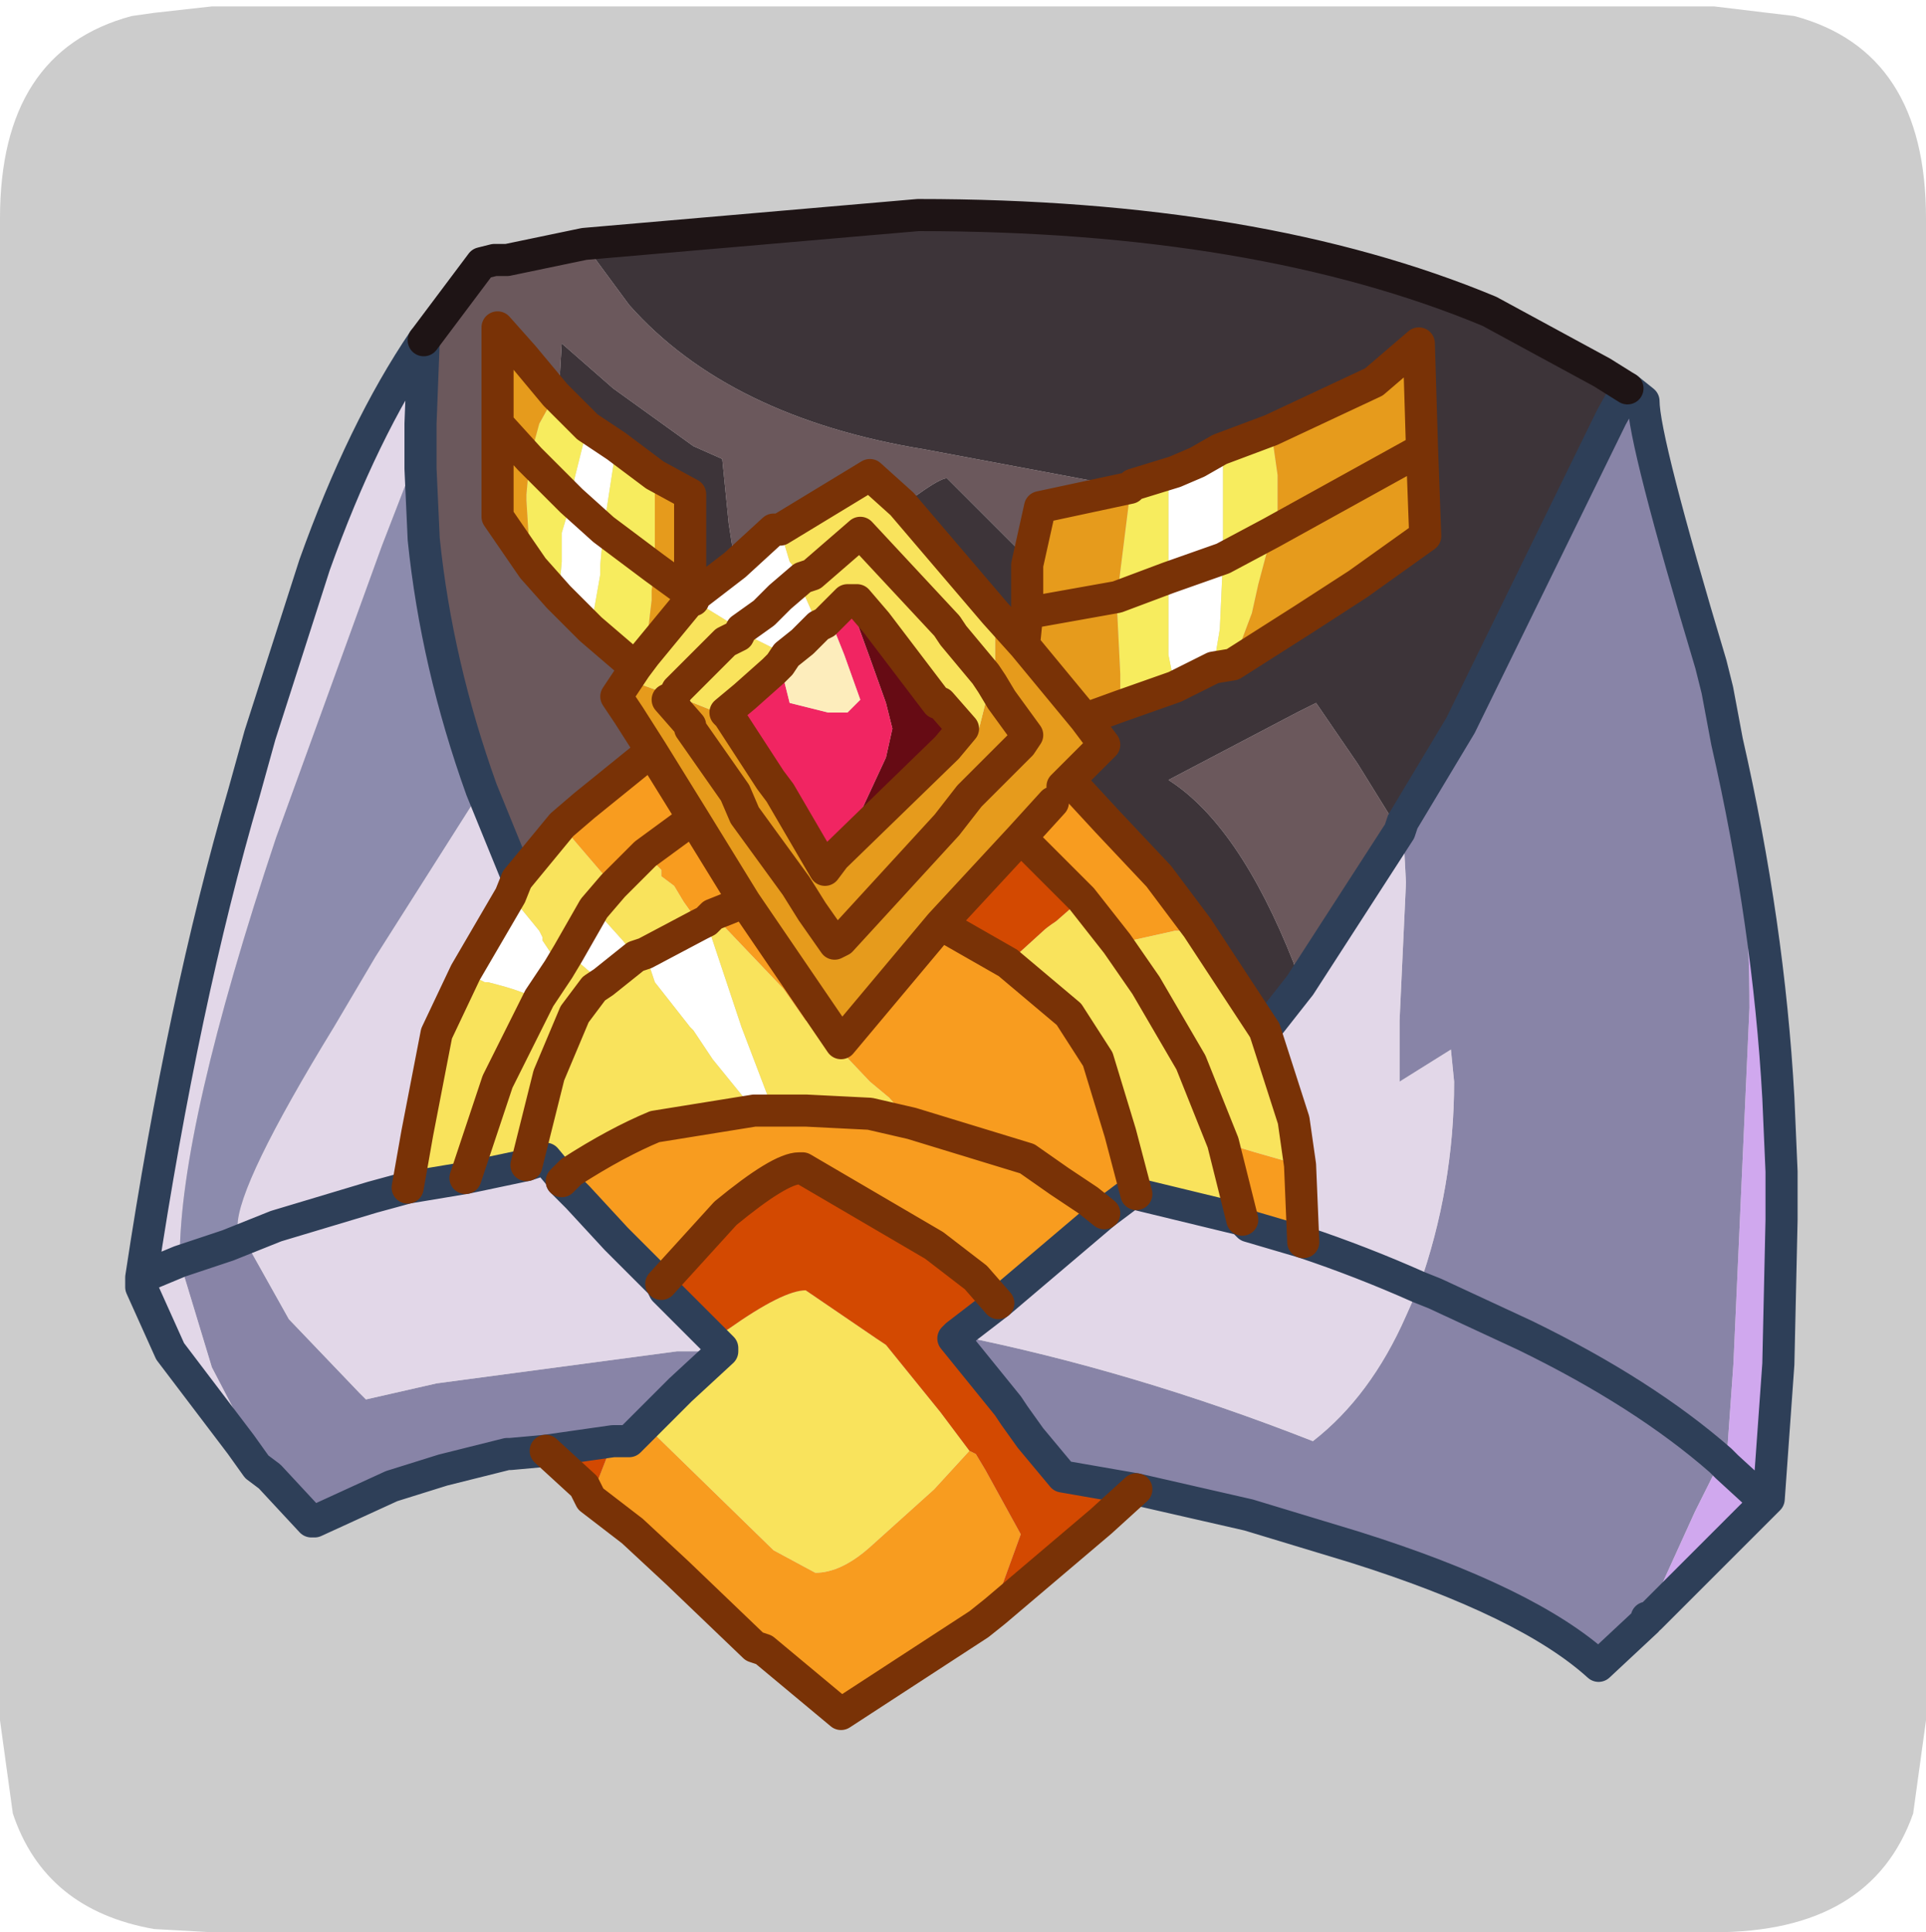 <?xml version="1.0" encoding="UTF-8" standalone="no"?>
<svg xmlns:ffdec="https://www.free-decompiler.com/flash" xmlns:xlink="http://www.w3.org/1999/xlink" ffdec:objectType="frame" height="30.1px" width="30.0px" xmlns="http://www.w3.org/2000/svg">
  <g transform="matrix(1.0, 0.0, 0.0, 1.0, 0.0, 0.0)">
    <use ffdec:characterId="1" height="30.0" transform="matrix(1.0, 0.0, 0.0, 1.0, 0.0, 0.0)" width="30.0" xlink:href="#shape0"/>
    <use ffdec:characterId="5" height="30.0" transform="matrix(1.0, 0.0, 0.0, 1.0, 0.0, 0.1)" width="30.0" xlink:href="#sprite0"/>
  </g>
  <defs>
    <g id="shape0" transform="matrix(1.0, 0.0, 0.0, 1.0, 0.0, 0.0)">
      <path d="M0.0 0.0 L30.0 0.0 30.0 30.0 0.0 30.0 0.0 0.0" fill="#33cc66" fill-opacity="0.0" fill-rule="evenodd" stroke="none"/>
    </g>
    <g id="sprite0" transform="matrix(1.0, 0.0, 0.0, 1.0, 0.0, 0.0)">
      <use ffdec:characterId="2" height="30.0" transform="matrix(1.0, 0.0, 0.0, 1.0, 0.0, 0.0)" width="30.0" xlink:href="#shape1"/>
      <filter id="filter0">
        <feColorMatrix in="SourceGraphic" result="filterResult0" type="matrix" values="0 0 0 0 1.0,0 0 0 0 1.0,0 0 0 0 1.0,0 0 0 1 0"/>
        <feConvolveMatrix divisor="25.0" in="filterResult0" kernelMatrix="1 1 1 1 1 1 1 1 1 1 1 1 1 1 1 1 1 1 1 1 1 1 1 1 1" order="5 5" result="filterResult1"/>
        <feComposite in="SourceGraphic" in2="filterResult1" operator="over" result="filterResult2"/>
      </filter>
      <use ffdec:characterId="4" filter="url(#filter0)" height="23.85" transform="matrix(1.0, 0.0, 0.0, 1.0, 1.95, 3.0)" width="26.05" xlink:href="#sprite1"/>
    </g>
    <g id="shape1" transform="matrix(1.0, 0.0, 0.0, 1.0, 0.0, 0.0)">
      <path d="M27.95 0.15 Q30.0 0.7 30.0 3.3 L30.0 26.7 29.8 28.15 Q29.15 30.0 26.7 30.0 L3.3 30.0 2.4 29.95 Q0.7 29.65 0.2 28.15 L0.0 26.7 0.0 3.3 Q0.0 0.7 2.05 0.15 L2.4 0.1 3.3 0.0 26.7 0.0 27.95 0.15" fill="#cccccc" fill-rule="evenodd" stroke="none"/>
    </g>
    <g id="sprite1" transform="matrix(1.0, 0.0, 0.0, 1.0, 3.65, -0.05)">
      <use ffdec:characterId="3" height="23.85" transform="matrix(1.0, 0.0, 0.0, 1.0, -3.65, 0.05)" width="26.05" xlink:href="#shape2"/>
    </g>
    <g id="shape2" transform="matrix(1.0, 0.0, 0.0, 1.0, 3.65, -0.05)">
      <path d="M19.75 3.0 L19.5 3.45 17.15 8.25 16.25 9.75 16.2 9.9 15.55 8.85 14.9 7.9 14.6 8.05 12.6 9.1 Q13.7 9.8 14.55 11.95 L14.65 12.3 14.1 13.0 13.05 11.4 12.45 10.6 11.65 9.75 11.05 9.1 11.6 8.55 11.3 8.15 11.85 7.95 12.7 7.65 13.3 7.35 13.6 7.3 14.7 6.6 15.55 6.05 16.6 5.3 16.55 3.95 16.5 2.3 15.8 2.9 14.2 3.65 13.4 3.95 13.05 4.15 12.7 4.3 12.05 4.5 12.0 4.55 8.8 3.95 Q5.75 3.45 4.2 1.7 L3.5 0.75 8.7 0.3 Q14.0 0.3 17.6 1.8 L19.35 2.75 19.75 3.0 M10.4 5.75 L10.4 6.5 10.35 7.0 9.9 6.5 8.45 4.8 8.7 4.65 Q9.05 4.4 9.15 4.4 L10.3 5.55 10.4 5.75 M3.1 3.15 L3.15 2.3 3.95 3.0 5.2 3.9 5.65 4.1 5.75 5.1 5.85 5.75 5.2 6.25 5.15 6.2 5.15 4.65 4.6 4.35 4.0 3.9 3.55 3.6 3.1 3.15" fill="#3d3439" fill-rule="evenodd" stroke="none"/>
      <path d="M16.25 9.75 L17.15 8.25 19.5 3.45 19.75 3.0 20.0 3.2 Q20.0 3.8 21.05 7.3 L21.15 7.7 21.3 8.5 Q21.65 10.6 21.65 12.65 L21.4 18.2 21.3 19.6 21.3 19.8 21.2 19.7 Q20.0 18.65 18.15 17.75 L16.75 17.1 16.5 17.0 16.75 17.1 18.15 17.75 Q20.0 18.65 21.2 19.7 L20.8 20.5 20.05 22.15 20.05 22.2 19.3 22.9 Q18.2 21.9 15.5 21.05 L13.85 20.55 12.1 20.15 10.95 19.95 10.45 19.35 10.2 19.0 10.1 18.85 9.25 17.8 9.3 17.75 Q12.05 18.3 14.85 19.4 15.75 18.7 16.3 17.45 L16.5 17.0 Q17.05 15.45 17.05 13.8 L17.0 13.3 16.2 13.8 16.2 12.85 16.3 10.7 16.25 9.75 M-2.8 16.6 L-2.05 16.35 -1.8 16.25 -1.1 17.5 0.0 18.65 0.1 18.75 1.2 18.5 4.95 18.0 5.65 18.0 5.0 18.6 4.45 19.15 4.2 19.4 3.95 19.4 2.9 19.55 2.35 19.6 2.3 19.6 1.3 19.85 0.5 20.1 -0.7 20.65 -0.75 20.65 -1.4 19.95 -1.6 19.8 -1.85 19.45 -1.7 19.4 -2.3 18.25 -2.8 16.6" fill="#8884a7" fill-rule="evenodd" stroke="none"/>
      <path d="M12.7 4.3 L13.05 4.15 13.4 3.95 13.45 4.15 13.45 4.75 13.45 5.65 12.6 5.95 13.45 5.65 13.4 6.75 13.3 7.35 12.7 7.65 12.6 7.15 12.6 6.05 12.6 5.95 12.6 5.25 12.6 4.6 12.7 4.3 M5.85 5.75 L6.45 5.2 6.55 5.2 6.7 5.7 6.9 5.95 6.9 6.15 7.1 6.6 7.15 6.7 6.9 6.95 6.65 7.15 6.55 7.1 6.15 6.9 5.95 6.75 5.9 6.7 5.85 6.7 5.2 6.3 5.2 6.25 5.85 5.75 M4.0 3.9 L3.8 5.2 3.3 4.75 3.8 5.2 3.75 5.75 3.75 5.9 3.6 6.75 3.1 6.25 3.15 5.7 3.15 5.25 3.3 4.75 3.35 4.4 3.55 3.6 4.0 3.9 M2.8 12.5 L2.7 12.5 Q2.6 12.4 2.0 12.25 L1.95 12.25 1.65 12.1 2.35 10.9 2.8 11.45 2.85 11.55 2.85 11.6 3.05 11.9 3.1 12.05 2.8 12.5 M3.8 12.25 L3.6 12.1 3.25 11.8 3.65 11.1 4.1 11.6 4.3 11.85 3.8 12.25 M6.9 5.95 L6.55 6.25 6.3 6.5 5.95 6.75 6.3 6.5 6.55 6.25 6.9 5.95 M5.3 11.35 L5.4 11.3 5.5 11.6 5.95 12.95 6.35 14.0 6.35 14.25 6.15 14.25 5.5 13.45 5.2 13.0 5.15 12.95 4.6 12.25 4.45 11.8 5.3 11.35" fill="#ffffff" fill-rule="evenodd" stroke="none"/>
      <path d="M12.05 4.5 L12.7 4.3 12.6 4.6 12.6 5.25 12.6 5.95 12.6 6.05 12.6 7.15 12.7 7.65 11.85 7.95 11.85 7.45 11.8 6.45 11.8 6.25 12.0 4.65 12.05 4.55 12.05 4.5 M13.4 3.95 L14.2 3.65 14.3 4.35 14.3 4.95 14.2 5.25 14.2 5.3 14.0 6.05 13.9 6.5 13.6 7.3 13.3 7.35 13.4 6.75 13.45 5.65 13.45 4.75 13.45 4.15 13.4 3.95 M11.8 6.25 L12.6 5.95 11.8 6.25 M14.2 5.25 L13.45 5.65 14.2 5.25 M4.0 3.9 L4.6 4.35 4.6 5.05 4.6 5.8 3.8 5.2 4.6 5.8 4.55 6.15 4.55 6.3 4.45 7.15 4.3 7.35 3.6 6.75 3.75 5.9 3.75 5.75 3.8 5.2 4.0 3.9 M3.1 6.25 L2.7 5.8 2.65 5.55 2.6 4.75 2.6 4.65 2.65 4.1 2.8 3.55 3.05 3.1 3.1 3.15 3.55 3.6 3.35 4.4 3.3 4.75 2.65 4.1 3.3 4.75 3.15 5.25 3.15 5.7 3.1 6.25" fill="#f7ec5e" fill-rule="evenodd" stroke="none"/>
      <path d="M12.0 4.55 L12.05 4.5 12.05 4.55 12.0 4.65 11.8 6.25 11.8 6.45 11.85 7.45 11.85 7.95 11.3 8.15 11.6 8.55 11.05 9.1 10.95 9.2 10.8 9.45 10.3 10.0 9.05 11.35 7.5 13.2 6.0 11.0 5.2 9.7 4.55 8.65 4.2 8.1 4.3 7.7 4.35 7.6 4.9 7.8 4.8 7.85 5.15 8.25 5.15 8.3 5.85 9.3 6.0 9.65 6.8 10.75 7.05 11.15 7.4 11.65 7.5 11.6 9.15 9.8 9.5 9.35 10.3 8.55 10.4 8.4 10.0 7.85 9.85 7.6 10.0 7.85 10.4 8.4 10.3 8.55 9.5 9.35 9.15 9.8 7.5 11.6 7.4 11.65 7.05 11.15 6.8 10.75 6.0 9.65 5.85 9.3 5.15 8.3 5.15 8.25 4.8 7.85 4.9 7.8 5.2 7.9 5.7 8.1 5.75 8.1 6.4 9.1 6.55 9.3 7.25 10.5 7.4 10.3 9.15 8.6 9.65 8.3 9.75 7.9 9.85 7.6 9.9 7.4 9.9 6.9 9.9 6.65 9.9 6.5 10.35 7.0 10.4 6.5 10.4 5.75 10.6 4.85 12.0 4.55 M14.2 3.65 L15.8 2.9 16.5 2.3 16.55 3.95 16.6 5.3 15.55 6.05 14.7 6.6 13.6 7.3 13.9 6.5 14.0 6.05 14.2 5.3 14.2 5.25 14.3 4.95 14.3 4.35 14.2 3.65 M11.8 6.25 L10.4 6.5 11.8 6.25 M11.3 8.15 L10.35 7.0 11.3 8.15 M16.55 3.95 L14.2 5.25 16.55 3.95 M4.6 5.8 L4.6 5.05 4.6 4.35 5.15 4.65 5.15 6.2 5.15 6.3 4.45 7.15 4.55 6.3 4.55 6.15 4.6 5.8 5.15 6.2 4.6 5.8 M2.7 5.8 L2.15 5.0 2.15 3.55 2.15 2.05 2.55 2.5 3.05 3.1 2.8 3.55 2.65 4.1 2.15 3.55 2.65 4.1 2.6 4.65 2.6 4.75 2.65 5.55 2.7 5.8" fill="#e69b1c" fill-rule="evenodd" stroke="none"/>
      <path d="M3.5 0.75 L4.2 1.7 Q5.75 3.45 8.8 3.95 L12.0 4.55 10.6 4.85 10.4 5.75 10.3 5.55 9.15 4.4 Q9.05 4.4 8.7 4.65 L8.45 4.8 7.95 4.35 7.95 4.3 Q7.35 4.55 6.7 5.0 L6.55 5.2 6.45 5.2 5.85 5.75 5.75 5.1 5.65 4.1 5.2 3.9 3.95 3.0 3.15 2.3 3.1 3.15 3.05 3.1 2.55 2.5 2.15 2.05 2.15 3.55 2.15 5.0 2.7 5.8 3.1 6.25 3.6 6.75 4.3 7.35 4.0 7.8 4.2 8.1 4.55 8.65 3.5 9.5 3.15 9.8 2.45 10.65 2.45 10.6 1.9 9.25 Q1.2 7.3 1.0 5.35 L0.95 4.25 0.95 3.9 0.95 3.55 1.0 2.25 1.9 1.05 2.1 1.0 2.3 1.0 3.5 0.75 M14.65 12.3 L14.55 11.95 Q13.7 9.8 12.6 9.1 L14.6 8.05 14.9 7.9 15.55 8.85 16.2 9.9 14.65 12.3 M5.15 6.2 L5.2 6.25 5.2 6.3 5.15 6.3 5.15 6.2" fill="#6b585c" fill-rule="evenodd" stroke="none"/>
      <path d="M11.05 9.1 L11.65 9.75 12.45 10.6 13.05 11.4 12.8 11.45 12.7 11.45 11.8 11.65 11.25 10.95 10.3 10.0 10.8 9.45 10.95 9.2 11.05 9.1 M10.1 11.95 L11.05 12.75 11.5 13.45 11.85 14.6 12.1 15.55 12.0 15.55 11.6 15.85 11.35 15.65 10.9 15.35 10.4 15.0 8.6 14.45 10.4 15.0 10.9 15.35 11.35 15.65 11.6 15.85 9.95 17.25 9.6 16.85 8.95 16.35 6.9 15.15 6.85 15.15 Q6.55 15.15 5.7 15.85 L4.7 16.95 4.0 16.25 3.4 15.6 3.15 15.35 3.3 15.2 Q4.0 14.75 4.6 14.5 L6.15 14.25 6.35 14.25 6.8 14.25 6.95 14.25 7.95 14.3 8.6 14.45 8.25 14.05 7.95 13.8 7.05 12.85 6.95 12.85 6.6 12.35 5.6 11.3 5.5 11.2 5.4 11.3 5.3 11.35 5.05 11.0 4.9 10.75 4.7 10.6 4.7 10.5 4.45 10.25 3.95 10.75 3.35 10.05 3.15 9.8 3.5 9.5 4.55 8.65 5.2 9.7 4.45 10.25 5.2 9.7 6.0 11.0 5.5 11.2 6.0 11.0 7.5 13.2 9.05 11.35 10.1 11.95 M13.75 15.95 L13.45 14.75 13.95 14.9 14.65 15.1 14.7 16.3 13.85 16.05 13.75 15.95 M3.95 19.4 L4.2 19.4 4.45 19.15 6.45 21.1 7.1 21.45 Q7.5 21.45 7.95 21.05 L8.95 20.15 9.5 19.55 9.6 19.6 9.75 19.85 10.3 20.85 9.9 21.95 9.9 22.05 9.65 22.25 7.5 23.65 6.3 22.65 6.15 22.6 4.95 21.45 4.25 20.8 3.6 20.3 3.95 19.4" fill="#f89c1f" fill-rule="evenodd" stroke="none"/>
      <path d="M13.05 11.4 L14.1 13.0 14.55 14.4 14.65 15.1 13.95 14.9 13.45 14.75 13.75 15.95 12.1 15.55 11.85 14.6 11.5 13.45 11.05 12.75 10.1 11.95 10.65 11.45 Q10.7 11.4 10.85 11.3 L11.25 10.95 11.8 11.65 12.7 11.45 12.8 11.45 13.05 11.4 M11.8 11.65 L12.25 12.3 12.95 13.5 13.45 14.75 12.95 13.5 12.25 12.3 11.8 11.65 M7.95 4.35 L8.45 4.8 9.9 6.5 9.9 6.65 9.9 6.9 9.9 7.4 9.85 7.6 9.75 7.9 9.65 8.3 9.15 8.6 9.4 8.3 9.05 7.9 9.0 7.9 8.05 6.65 7.75 6.3 7.6 6.3 7.3 6.6 7.25 6.65 7.15 6.7 7.1 6.6 6.9 6.15 6.9 5.95 7.05 5.9 7.8 5.25 9.15 6.7 9.25 6.85 9.75 7.45 9.85 7.6 9.75 7.45 9.25 6.85 9.15 6.7 7.8 5.25 7.05 5.9 6.9 5.95 6.7 5.7 6.55 5.2 7.95 4.35 M2.45 10.65 L3.15 9.8 3.35 10.05 3.95 10.75 4.45 10.25 4.7 10.5 4.7 10.6 4.9 10.75 5.05 11.0 5.3 11.35 4.45 11.8 4.6 12.25 5.15 12.95 5.2 13.0 5.5 13.45 6.15 14.25 4.6 14.5 Q4.0 14.75 3.3 15.2 L3.15 15.35 3.15 15.3 2.9 15.0 2.6 15.1 1.65 15.3 0.75 15.45 0.9 14.6 1.2 13.05 1.65 12.1 1.95 12.25 2.0 12.25 Q2.6 12.4 2.7 12.5 L2.8 12.5 3.1 12.05 3.05 11.9 2.85 11.6 2.85 11.55 2.8 11.45 2.35 10.9 2.45 10.65 M4.2 8.1 L4.0 7.8 4.3 7.35 4.45 7.15 5.15 6.3 5.2 6.3 5.85 6.7 5.9 6.7 5.95 6.75 6.15 6.9 6.55 7.1 6.65 7.15 6.55 7.3 6.45 7.4 6.0 7.8 5.7 8.05 5.75 8.1 5.7 8.1 5.2 7.9 4.9 7.8 4.35 7.6 4.3 7.7 4.2 8.1 M2.8 12.5 L2.15 13.8 1.65 15.3 2.15 13.8 2.8 12.5 M3.8 12.25 L3.65 12.35 3.35 12.75 2.95 13.7 2.6 15.1 2.95 13.7 3.35 12.75 3.65 12.35 3.8 12.25 4.3 11.85 4.45 11.8 4.3 11.85 4.1 11.6 3.65 11.1 3.25 11.8 3.6 12.1 3.8 12.25 M3.1 12.05 L3.25 11.8 3.1 12.05 M5.95 6.75 L5.9 6.85 5.7 6.95 5.65 7.0 4.95 7.7 4.9 7.8 4.95 7.7 5.65 7.0 5.7 6.95 5.9 6.85 5.95 6.75 M6.35 14.25 L6.35 14.0 5.95 12.95 5.5 11.6 5.4 11.3 5.5 11.2 5.6 11.3 6.6 12.35 6.95 12.85 7.05 12.85 7.95 13.8 8.25 14.05 8.6 14.45 7.95 14.3 6.95 14.25 6.8 14.25 6.35 14.25 M3.65 11.1 L3.95 10.75 3.65 11.1 M5.65 18.0 L5.65 17.95 5.5 17.8 5.75 17.65 Q6.6 17.05 6.95 17.05 L8.05 17.8 8.2 17.9 9.05 18.95 9.5 19.55 8.95 20.15 7.95 21.05 Q7.5 21.45 7.1 21.45 L6.45 21.1 4.45 19.15 5.0 18.6 5.65 18.0" fill="#f9e35c" fill-rule="evenodd" stroke="none"/>
      <path d="M11.25 10.95 L10.85 11.3 Q10.7 11.4 10.65 11.45 L10.1 11.95 9.05 11.35 10.3 10.0 11.25 10.95 M4.7 16.95 L5.7 15.85 Q6.55 15.15 6.85 15.15 L6.9 15.15 8.95 16.35 9.6 16.85 9.95 17.25 9.3 17.75 9.25 17.8 10.1 18.85 10.2 19.0 10.45 19.35 10.95 19.95 12.1 20.15 11.55 20.65 9.9 22.05 9.9 21.95 10.3 20.85 9.75 19.85 9.6 19.6 9.5 19.55 9.05 18.95 8.2 17.9 8.05 17.8 6.95 17.05 Q6.6 17.05 5.75 17.65 L5.5 17.8 4.75 17.05 4.7 16.95 M3.95 19.4 L3.6 20.3 3.5 20.1 2.9 19.55 3.95 19.4" fill="#d34901" fill-rule="evenodd" stroke="none"/>
      <path d="M14.1 13.0 L14.65 12.3 16.2 9.9 16.25 9.75 16.3 10.7 16.2 12.85 16.2 13.8 17.0 13.3 17.05 13.8 Q17.05 15.45 16.5 17.0 L16.3 17.45 Q15.75 18.7 14.85 19.4 12.05 18.3 9.3 17.75 L9.95 17.25 11.6 15.85 12.0 15.55 12.1 15.55 13.75 15.95 13.85 16.05 14.7 16.3 Q15.6 16.6 16.5 17.0 15.6 16.6 14.7 16.3 L14.65 15.1 14.55 14.4 14.1 13.0 M1.9 9.25 L2.45 10.6 2.45 10.65 2.35 10.9 1.65 12.1 1.2 13.05 0.9 14.6 0.75 15.45 1.65 15.3 2.6 15.1 2.9 15.0 3.15 15.3 3.15 15.35 3.4 15.6 4.0 16.25 4.7 16.95 4.75 17.05 5.5 17.8 5.65 17.95 5.65 18.0 4.95 18.0 1.2 18.5 0.1 18.75 0.0 18.65 -1.1 17.5 -1.8 16.25 -1.9 16.05 Q-1.9 15.4 -0.4 12.95 L0.25 11.85 1.9 9.25 M1.0 2.25 L0.95 3.55 0.95 3.9 0.35 5.45 -1.3 10.0 Q-2.8 14.5 -2.8 16.55 L-2.8 16.6 -2.3 18.25 -1.7 19.4 -1.85 19.45 -2.95 18.0 -3.4 17.0 -3.4 16.85 Q-2.75 12.55 -1.8 9.3 L-1.55 8.4 -0.7 5.75 Q0.05 3.65 1.0 2.25 M0.75 15.45 L0.2 15.6 -1.3 16.05 -1.8 16.25 -1.3 16.05 0.2 15.6 0.75 15.45 M-3.4 16.85 L-2.8 16.6 -3.4 16.85" fill="#e2d7e8" fill-rule="evenodd" stroke="none"/>
      <path d="M0.95 3.9 L0.95 4.25 1.0 5.35 Q1.2 7.3 1.9 9.25 L0.25 11.85 -0.4 12.95 Q-1.9 15.4 -1.9 16.05 L-1.8 16.25 -2.05 16.35 -2.8 16.6 -2.8 16.55 Q-2.8 14.5 -1.3 10.0 L0.35 5.45 0.95 3.9" fill="#8c8bad" fill-rule="evenodd" stroke="none"/>
      <path d="M7.6 6.3 L7.75 6.3 8.05 6.65 9.0 7.9 9.05 7.9 9.4 8.3 9.15 8.6 7.4 10.3 7.55 10.15 8.2 8.75 8.3 8.3 8.2 7.9 7.95 7.2 7.75 6.65 7.6 6.3" fill="#660b14" fill-rule="evenodd" stroke="none"/>
      <path d="M7.3 6.6 L7.6 6.3 7.75 6.65 7.95 7.2 8.2 7.9 8.3 8.3 8.2 8.75 7.55 10.15 7.4 10.3 7.25 10.5 6.55 9.3 6.4 9.1 5.75 8.1 5.7 8.05 6.0 7.8 6.45 7.4 6.55 7.3 6.7 7.9 7.3 8.05 7.6 8.05 7.8 7.85 7.55 7.15 7.35 6.65 7.3 6.6" fill="#f12562" fill-rule="evenodd" stroke="none"/>
      <path d="M7.15 6.7 L7.25 6.65 7.3 6.6 7.35 6.65 7.55 7.15 7.8 7.85 7.6 8.05 7.3 8.05 6.7 7.9 6.55 7.3 6.65 7.15 6.9 6.95 7.15 6.7" fill="#fdedbc" fill-rule="evenodd" stroke="none"/>
      <path d="M21.2 19.7 L21.3 19.8 21.3 19.6 21.4 18.2 21.65 12.65 Q21.65 10.6 21.3 8.5 21.95 11.35 22.1 14.05 L22.15 15.2 22.15 15.95 22.1 18.2 21.95 20.3 21.9 20.35 21.25 21.0 20.35 21.9 20.1 22.15 20.05 22.15 20.8 20.5 21.2 19.7 M21.9 20.35 L21.3 19.8 21.9 20.35" fill="#d0a8ee" fill-rule="evenodd" stroke="none"/>
      <path d="M16.25 9.75 L17.15 8.25 19.5 3.45 19.75 3.0 20.0 3.2 Q20.0 3.8 21.05 7.3 L21.15 7.7 21.3 8.5 Q21.95 11.35 22.1 14.05 L22.15 15.2 22.15 15.95 22.1 18.2 21.95 20.3 21.9 20.35 21.25 21.0 20.35 21.9 20.1 22.15 20.05 22.15 20.05 22.2 19.3 22.9 Q18.2 21.9 15.5 21.05 L13.85 20.55 12.1 20.15 10.95 19.95 10.45 19.35 10.2 19.0 10.1 18.85 9.25 17.8 9.3 17.75 9.95 17.25 11.6 15.85 12.0 15.55 12.1 15.55 13.75 15.95 13.85 16.05 14.7 16.3 Q15.6 16.6 16.5 17.0 L16.75 17.1 18.15 17.75 Q20.0 18.65 21.2 19.7 L21.3 19.8 21.9 20.35 M14.1 13.0 L14.65 12.3 16.2 9.9 16.25 9.75 M0.95 3.9 L0.95 4.25 1.0 5.35 Q1.2 7.3 1.9 9.25 L2.45 10.6 2.45 10.65 M1.0 2.25 L0.95 3.55 0.95 3.9 M-2.8 16.6 L-2.05 16.35 -1.8 16.25 -1.3 16.05 0.2 15.6 0.75 15.45 1.65 15.3 2.6 15.1 2.9 15.0 3.15 15.3 3.15 15.35 3.4 15.6 4.0 16.25 4.7 16.95 4.75 17.05 5.5 17.8 5.65 17.95 5.65 18.0 5.0 18.6 4.45 19.15 4.2 19.4 3.95 19.4 2.9 19.55 2.35 19.6 2.3 19.6 1.3 19.85 0.5 20.1 -0.7 20.65 -0.75 20.65 -1.4 19.95 -1.6 19.8 -1.85 19.45 -2.95 18.0 -3.4 17.0 -3.4 16.85 Q-2.75 12.55 -1.8 9.3 L-1.55 8.4 -0.7 5.75 Q0.05 3.65 1.0 2.25 M-2.8 16.6 L-3.4 16.85" fill="none" stroke="#2e3f58" stroke-linecap="round" stroke-linejoin="round" stroke-width="0.5"/>
      <path d="M19.75 3.0 L19.35 2.75 17.6 1.8 Q14.0 0.3 8.7 0.3 L3.5 0.75 2.3 1.0 2.1 1.0 1.9 1.05 1.0 2.25" fill="none" stroke="#1e1415" stroke-linecap="round" stroke-linejoin="round" stroke-width="0.5"/>
      <path d="M12.0 4.55 L12.05 4.5 12.7 4.3 13.05 4.15 13.4 3.95 14.2 3.65 15.8 2.9 16.5 2.3 16.55 3.95 16.6 5.3 15.55 6.05 14.7 6.6 13.6 7.3 13.3 7.35 12.7 7.65 11.85 7.95 11.3 8.15 11.6 8.55 11.05 9.1 11.65 9.75 12.45 10.6 13.05 11.4 14.1 13.0 14.55 14.4 14.65 15.1 14.7 16.3 M12.6 5.95 L13.45 5.65 14.2 5.25 16.55 3.95 M12.6 5.95 L11.8 6.25 10.4 6.5 10.35 7.0 11.3 8.15 M10.4 5.75 L10.6 4.85 12.0 4.55 M10.4 5.75 L10.4 6.5 M10.95 9.2 L11.05 9.1 M10.1 11.95 L11.05 12.75 11.5 13.45 11.85 14.6 12.1 15.55 M13.75 15.95 L13.45 14.75 12.95 13.5 12.25 12.3 11.8 11.65 11.25 10.95 10.3 10.0 9.05 11.35 10.1 11.95 M5.85 5.75 L6.45 5.2 6.55 5.2 7.95 4.35 8.45 4.8 9.9 6.5 10.35 7.0 M4.6 4.35 L4.0 3.9 3.55 3.6 3.1 3.15 3.05 3.1 2.55 2.5 2.15 2.05 2.15 3.55 2.65 4.1 3.3 4.75 3.8 5.2 4.6 5.8 5.15 6.2 5.2 6.25 5.85 5.75 M4.6 4.35 L5.15 4.65 5.15 6.2 5.15 6.3 5.2 6.3 5.2 6.25 M2.45 10.65 L3.15 9.8 3.5 9.5 4.55 8.65 4.2 8.1 4.0 7.8 4.3 7.35 3.6 6.75 3.1 6.25 2.7 5.8 2.15 5.0 2.15 3.55 M3.95 10.75 L4.45 10.25 5.2 9.7 4.55 8.65 M2.8 12.5 L3.1 12.05 3.25 11.8 3.65 11.1 3.95 10.75 M2.35 10.9 L1.65 12.1 1.2 13.05 0.9 14.6 0.75 15.45 M1.65 15.3 L2.15 13.8 2.8 12.5 M2.35 10.9 L2.45 10.65 M2.6 15.1 L2.95 13.7 3.35 12.75 3.65 12.35 3.8 12.25 4.3 11.85 4.45 11.8 5.3 11.35 5.4 11.3 5.5 11.2 6.0 11.0 5.2 9.7 M7.3 6.6 L7.6 6.3 7.75 6.3 8.05 6.65 9.0 7.9 9.05 7.9 9.4 8.3 9.15 8.6 7.4 10.3 7.25 10.5 6.55 9.3 6.4 9.1 5.75 8.1 5.7 8.05 6.0 7.8 6.45 7.4 6.55 7.3 6.65 7.15 6.9 6.95 7.15 6.7 7.25 6.65 7.3 6.6 M9.85 7.6 L9.75 7.45 9.25 6.85 9.15 6.7 7.8 5.25 7.05 5.9 6.9 5.95 6.55 6.25 6.3 6.5 5.95 6.75 5.9 6.85 5.7 6.95 5.65 7.0 4.95 7.7 4.9 7.8 4.8 7.85 5.15 8.25 5.15 8.3 5.85 9.3 6.0 9.65 6.8 10.75 7.05 11.15 7.4 11.65 7.5 11.6 9.15 9.8 9.5 9.35 10.3 8.55 10.4 8.4 10.0 7.85 9.85 7.6 M4.45 7.15 L5.15 6.3 M4.45 7.15 L4.3 7.35 M6.15 14.25 L6.35 14.25 6.8 14.25 6.95 14.25 7.95 14.3 8.6 14.45 10.4 15.0 10.9 15.35 11.35 15.65 11.6 15.85 M4.7 16.95 L5.7 15.85 Q6.55 15.15 6.85 15.15 L6.9 15.15 8.95 16.35 9.6 16.85 9.95 17.25 M3.15 15.35 L3.3 15.2 Q4.0 14.75 4.6 14.5 L6.15 14.25 M3.6 20.3 L4.25 20.8 4.95 21.45 6.15 22.6 6.3 22.65 7.5 23.65 9.65 22.25 9.9 22.05 11.55 20.65 12.1 20.15 M3.6 20.3 L3.5 20.1 2.9 19.55 M9.05 11.35 L7.5 13.2 6.0 11.0 M10.3 10.0 L10.8 9.45" fill="none" stroke="#793206" stroke-linecap="round" stroke-linejoin="round" stroke-width="0.5"/>
    </g>
  </defs>
</svg>
